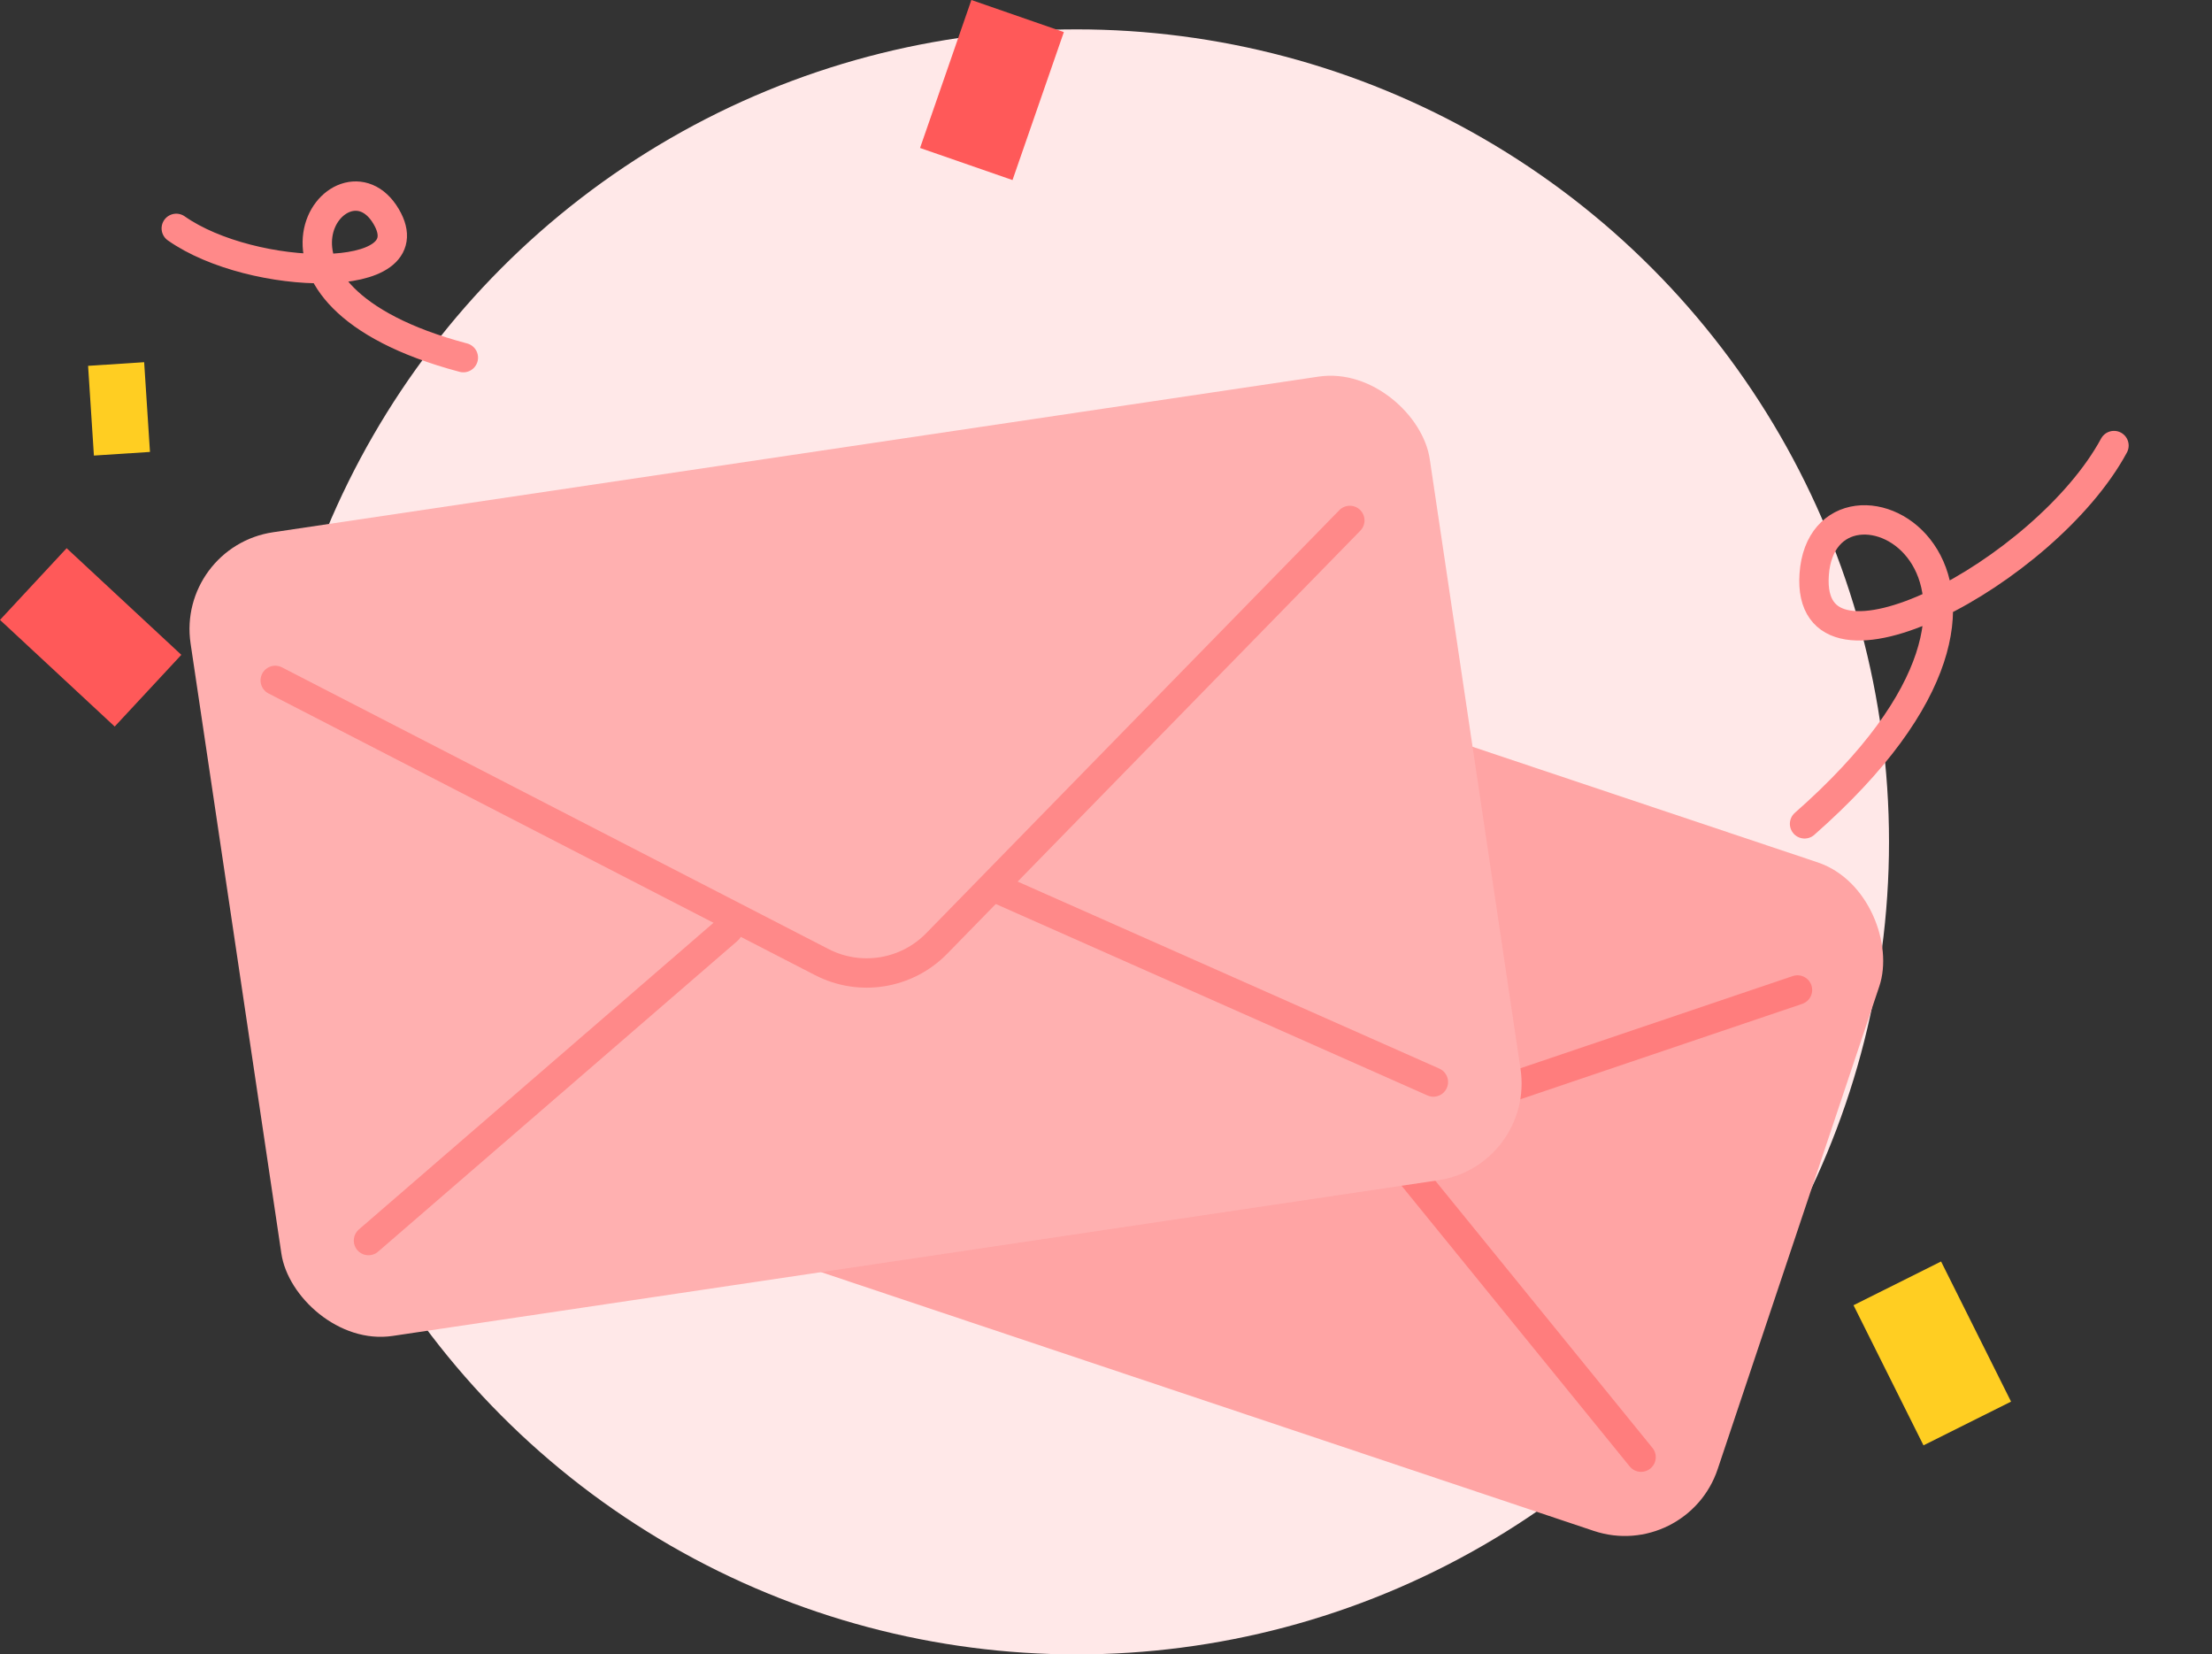<svg width="226" height="169" viewBox="0 0 226 169" fill="none" xmlns="http://www.w3.org/2000/svg">
<rect x="0" y="0" width="226" height="169" fill="#333333" stroke="none"/>
<circle cx="110" cy="86" r="83" fill="#FFE8E8"/>
<rect x="89.867" y="56" width="111.066" height="72.02" rx="10" transform="rotate(18.512 89.867 56)" fill="#FFA4A4"/>
<path d="M92.316 70.547L123.602 113.988C126.169 117.552 130.761 119.024 134.922 117.616L183.648 101.127" stroke="#FF7D7D" stroke-width="3" stroke-linecap="round"/>
<path d="M118.059 108.448L77.161 118.545" stroke="#FF7D7D" stroke-width="3" stroke-linecap="round"/>
<path d="M141.097 116.162L167.669 148.85" stroke="#FF7D7D" stroke-width="3" stroke-linecap="round"/>
<rect x="18" y="55.844" width="128" height="83" rx="10" transform="rotate(-8.466 18 55.844)" fill="#FFB0B0"/>
<path d="M28.121 69.504L83.966 98.28C87.871 100.292 92.631 99.52 95.701 96.378L137.912 53.162" stroke="#FF8989" stroke-width="3" stroke-linecap="round"/>
<path d="M74.374 94.972L37.648 126.724" stroke="#FF8989" stroke-width="3" stroke-linecap="round"/>
<path d="M102.068 90.849L146.449 110.529" stroke="#FF8989" stroke-width="3" stroke-linecap="round"/>
<rect x="99.246" width="10" height="16" transform="rotate(19.136 99.246 0)" fill="#FF5959"/>
<rect x="205.469" y="143.176" width="10" height="16" transform="rotate(153.459 205.469 143.176)" fill="#FFCE22"/>
<rect y="63.324" width="10" height="16" transform="rotate(-47.094 0 63.324)" fill="#FF5959"/>
<rect x="9" y="37.371" width="5.74" height="9.185" transform="rotate(-3.711 9 37.371)" fill="#FFCE22"/>
<path d="M215.986 45.514C208.997 58.452 184.473 71.466 185.354 58.69C186.309 44.83 214.046 58.069 184.372 84.156" stroke="#FF8989" stroke-width="3" stroke-linecap="round"/>
<path d="M18.009 23.328C25.756 28.782 43.638 29.243 39.46 22.128C34.928 14.409 22.734 30.011 47.341 36.533" stroke="#FF8989" stroke-width="3" stroke-linecap="round"/>
</svg>
